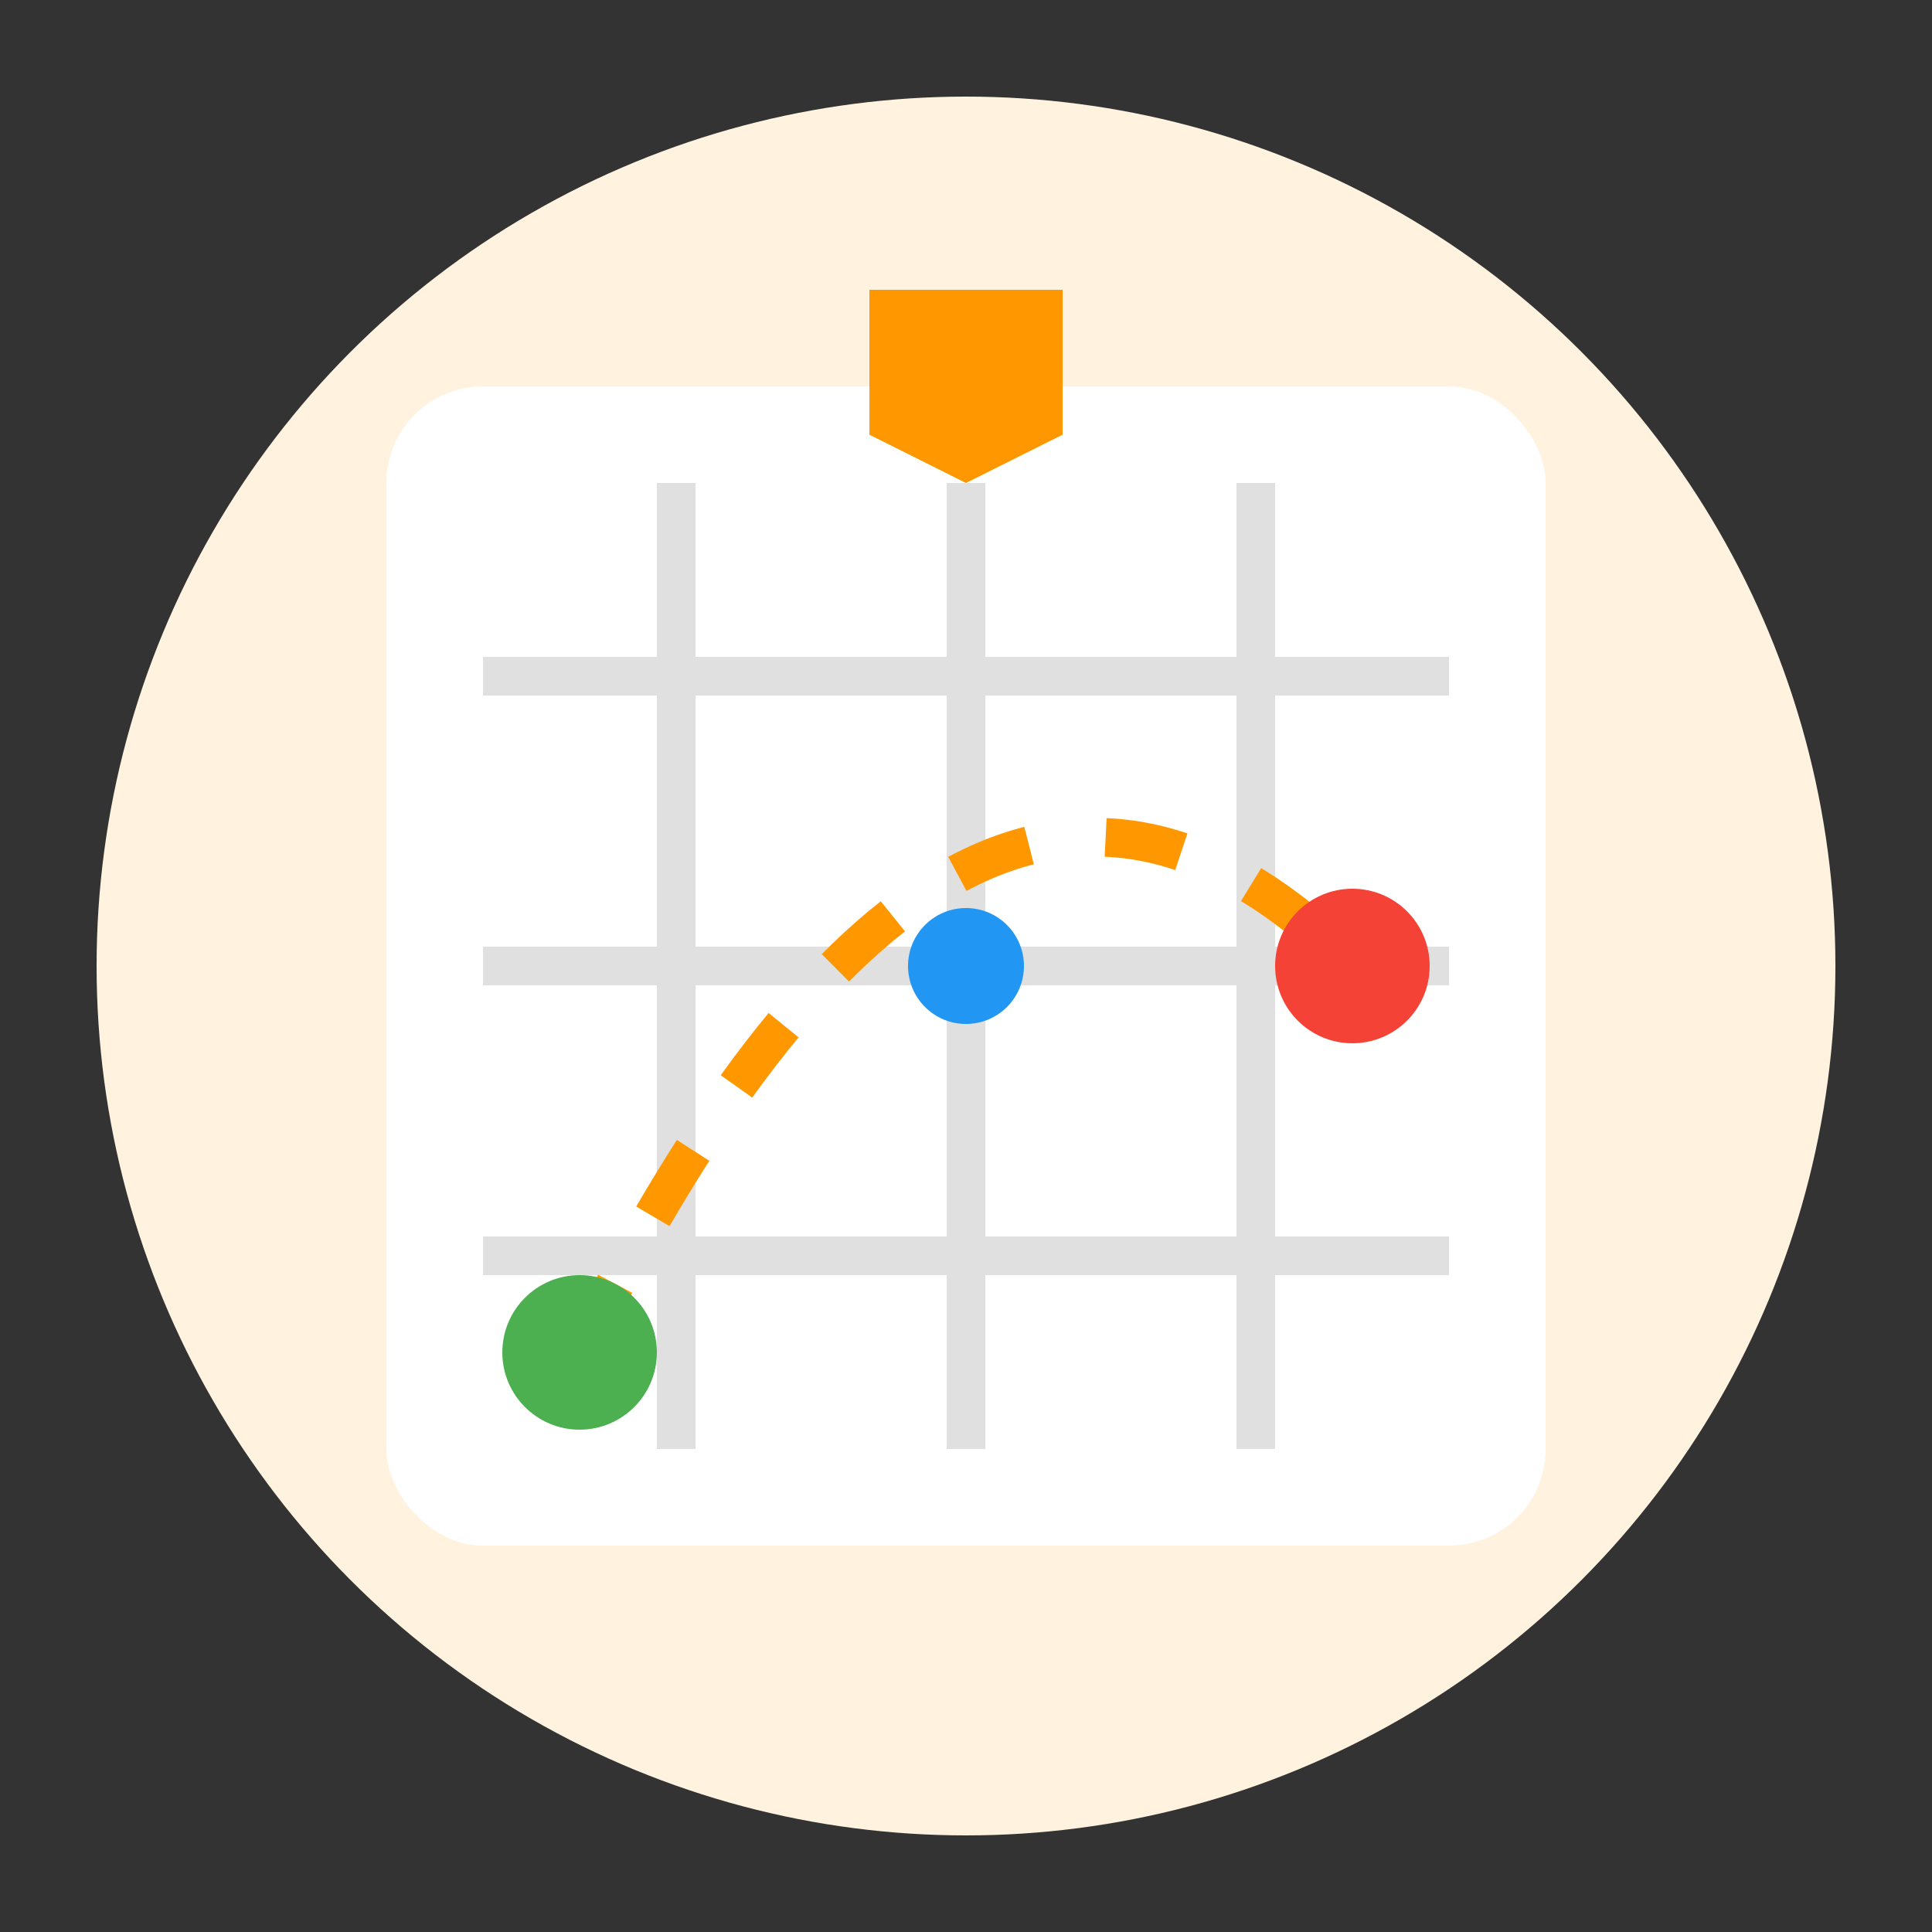 <?xml version="1.0" encoding="UTF-8"?>
<svg width="200" height="200" viewBox="0 0 200 200" xmlns="http://www.w3.org/2000/svg">
  <rect x="0" y="0" width="200" height="200" fill="#333333" stroke="none"/>
  <!-- Background circle -->
  <circle cx="100" cy="100" r="90" fill="#FFF3E0"/>
  
  <!-- Map background -->
  <rect x="40" y="40" width="120" height="120" rx="10" fill="white"/>
  
  <!-- Map roads -->
  <path d="M50 70 H150 M50 100 H150 M50 130 H150" stroke="#E0E0E0" stroke-width="4"/>
  <path d="M70 50 V150 M100 50 V150 M130 50 V150" stroke="#E0E0E0" stroke-width="4"/>
  
  <!-- Car route -->
  <path d="M60 140 Q100 60 140 100" stroke="#FF9800" stroke-width="4" fill="none" stroke-dasharray="8"/>
  
  <!-- Start point -->
  <circle cx="60" cy="140" r="8" fill="#4CAF50"/>
  
  <!-- End point -->
  <circle cx="140" cy="100" r="8" fill="#F44336"/>
  
  <!-- Moving car -->
  <circle cx="100" cy="100" r="6" fill="#2196F3"/>
  
  <!-- Shield icon -->
  <path d="M90 30 L110 30 L110 45 L100 50 L90 45 Z" fill="#FF9800"/>
</svg>
